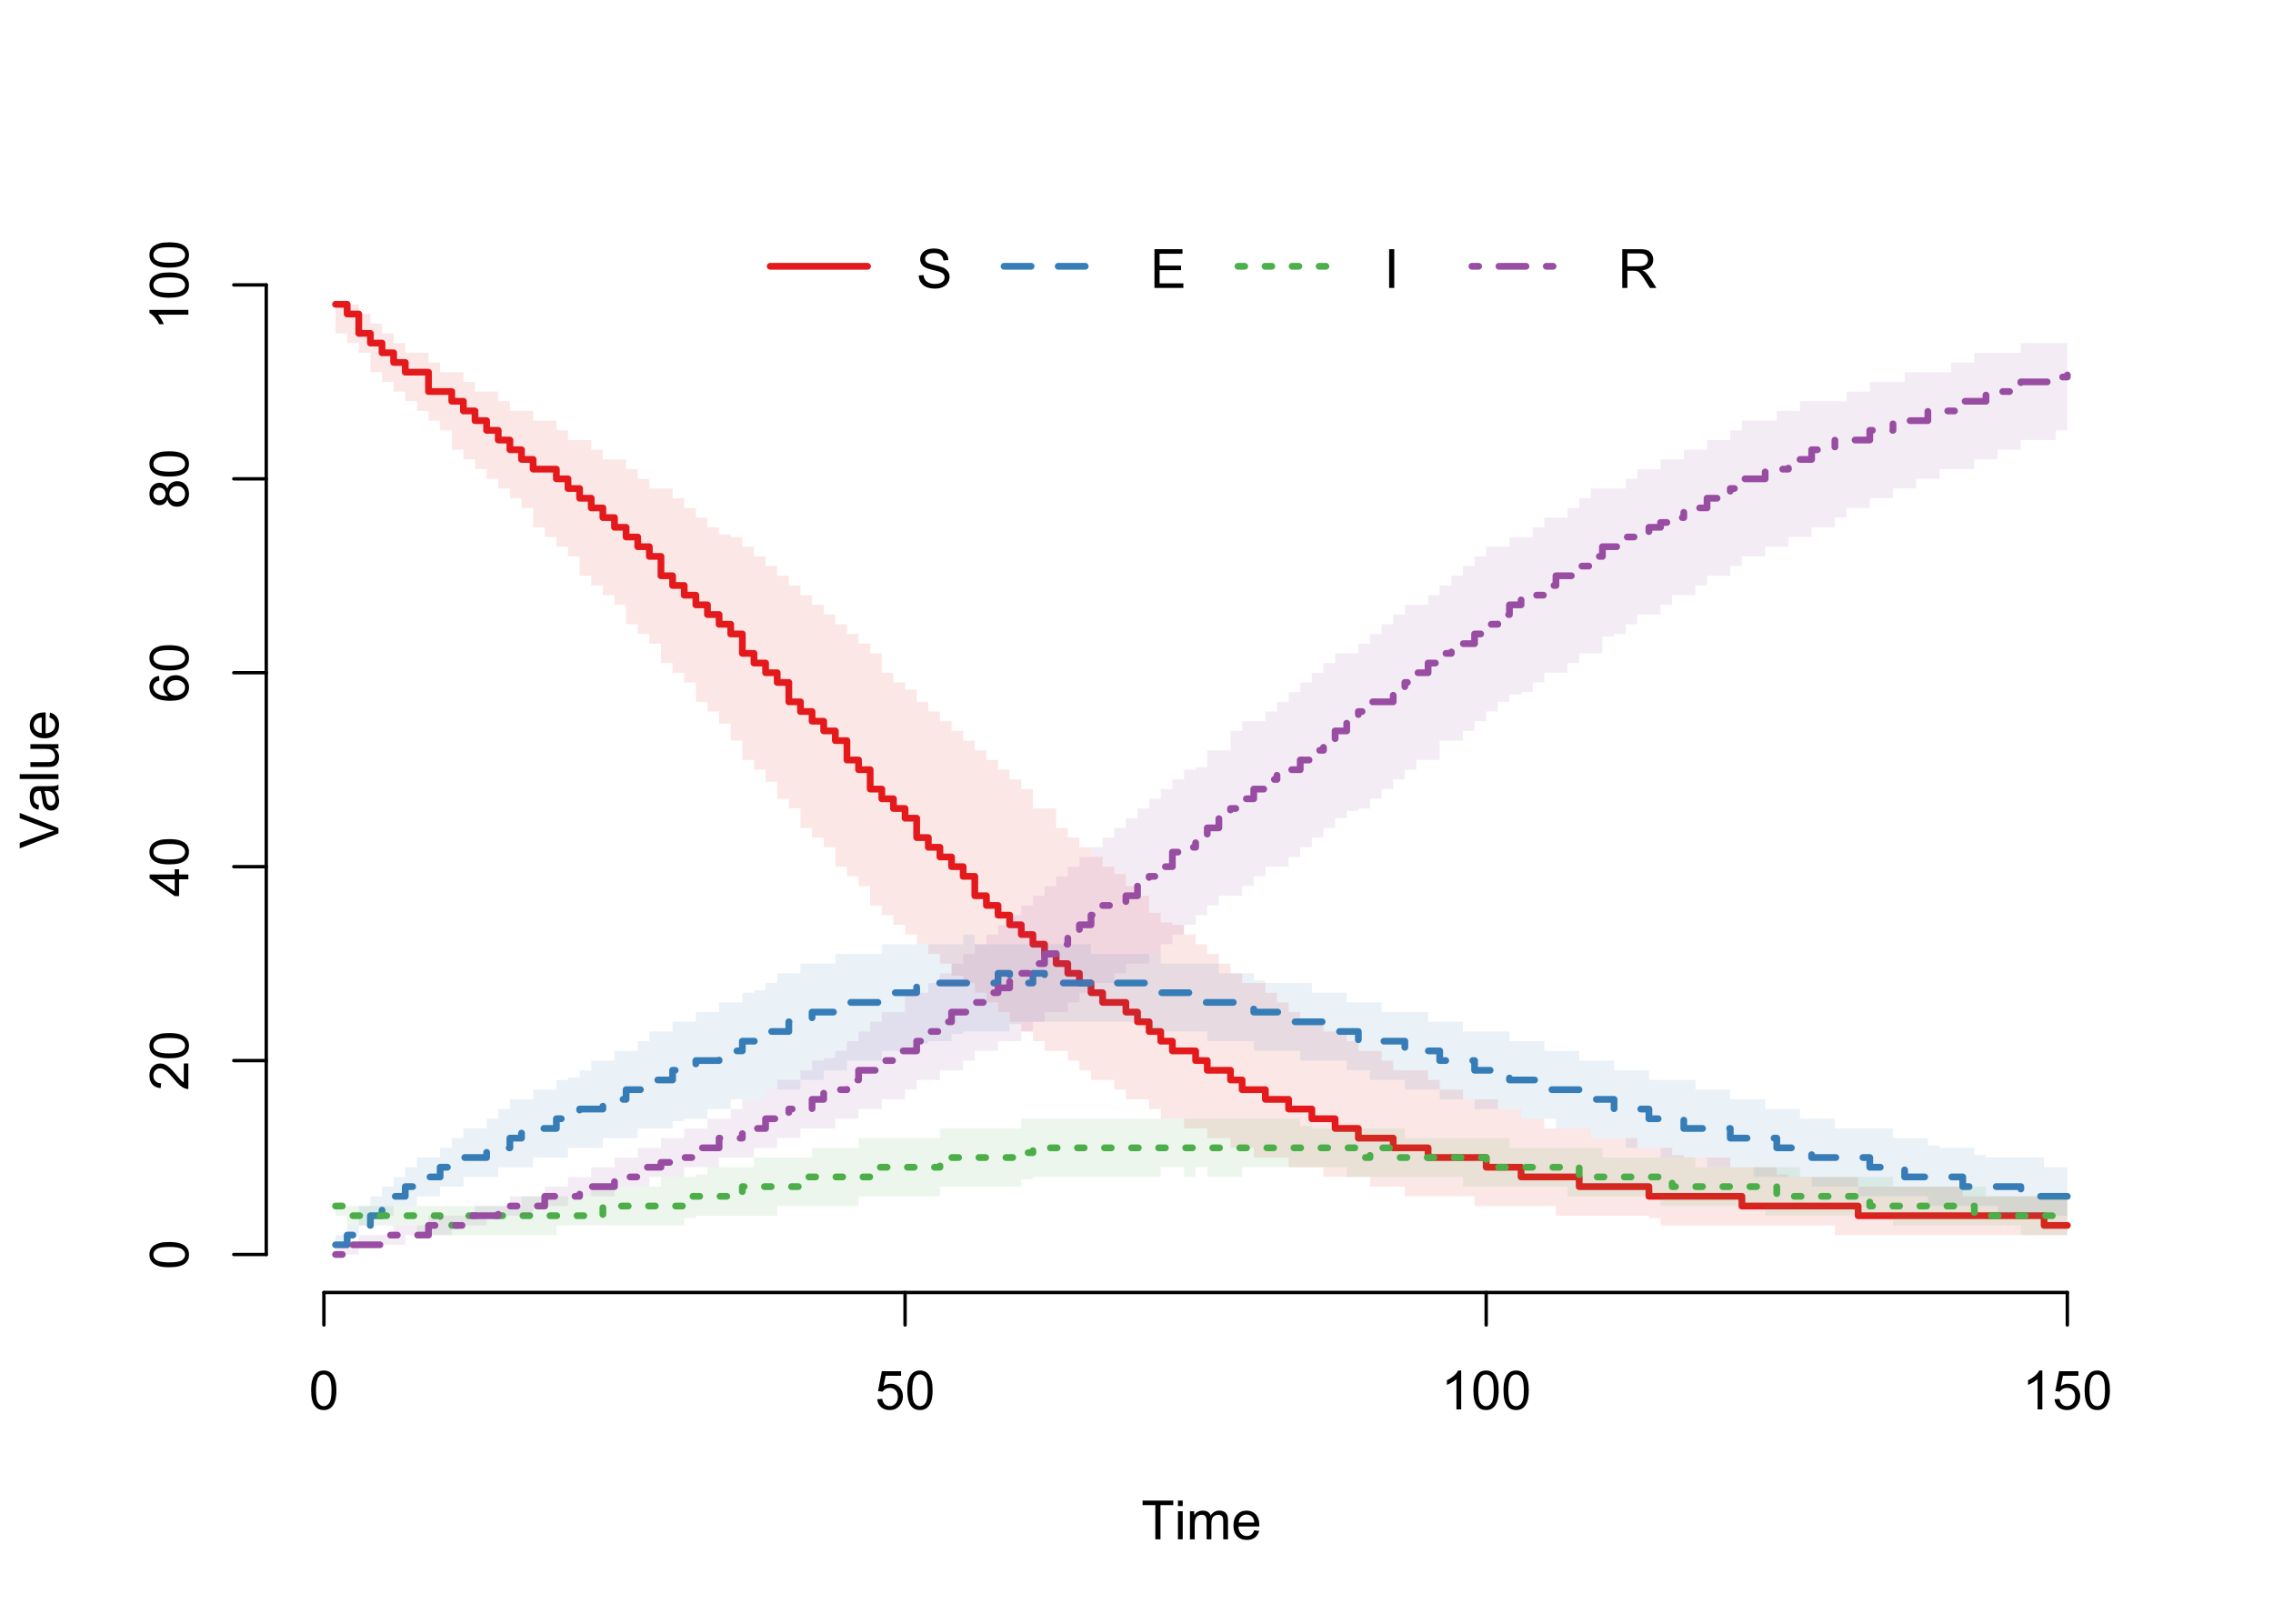 <?xml version="1.0" encoding="UTF-8"?>
<svg xmlns="http://www.w3.org/2000/svg" xmlns:xlink="http://www.w3.org/1999/xlink" width="504" height="360" viewBox="0 0 504 360">
<defs>
<g>
<g id="glyph-0-0">
<path d="M 0.5 -4.234 C 0.5 -5.25 0.602 -6.07 0.812 -6.688 C 1.02 -7.309 1.332 -7.785 1.742 -8.121 C 2.156 -8.457 2.672 -8.625 3.297 -8.625 C 3.758 -8.625 4.164 -8.531 4.512 -8.348 C 4.859 -8.16 5.145 -7.895 5.375 -7.543 C 5.598 -7.195 5.777 -6.77 5.906 -6.266 C 6.035 -5.766 6.102 -5.086 6.102 -4.234 C 6.102 -3.227 5.996 -2.414 5.789 -1.797 C 5.582 -1.176 5.273 -0.699 4.859 -0.359 C 4.449 -0.023 3.926 0.148 3.297 0.148 C 2.469 0.148 1.82 -0.152 1.348 -0.742 C 0.781 -1.461 0.5 -2.621 0.5 -4.234 M 1.582 -4.234 C 1.582 -2.824 1.746 -1.887 2.078 -1.422 C 2.406 -0.953 2.812 -0.719 3.297 -0.719 C 3.781 -0.719 4.191 -0.953 4.52 -1.422 C 4.852 -1.891 5.016 -2.828 5.016 -4.234 C 5.016 -5.648 4.852 -6.59 4.52 -7.055 C 4.191 -7.52 3.781 -7.75 3.289 -7.75 C 2.801 -7.75 2.414 -7.547 2.125 -7.137 C 1.766 -6.613 1.582 -5.645 1.582 -4.234 Z M 1.582 -4.234 "/>
</g>
<g id="glyph-0-1">
<path d="M 0.5 -2.25 L 1.605 -2.344 C 1.688 -1.805 1.879 -1.398 2.176 -1.129 C 2.477 -0.855 2.836 -0.719 3.258 -0.719 C 3.766 -0.719 4.195 -0.91 4.547 -1.297 C 4.898 -1.676 5.074 -2.188 5.074 -2.82 C 5.074 -3.418 4.906 -3.895 4.566 -4.242 C 4.23 -4.59 3.785 -4.762 3.242 -4.766 C 2.898 -4.762 2.594 -4.688 2.32 -4.531 C 2.047 -4.379 1.832 -4.18 1.676 -3.93 L 0.688 -4.062 L 1.516 -8.473 L 5.789 -8.473 L 5.789 -7.465 L 2.359 -7.465 L 1.898 -5.156 C 2.414 -5.516 2.953 -5.695 3.523 -5.695 C 4.273 -5.695 4.906 -5.434 5.422 -4.914 C 5.938 -4.395 6.195 -3.727 6.195 -2.914 C 6.195 -2.133 5.965 -1.461 5.516 -0.898 C 4.961 -0.203 4.211 0.148 3.258 0.148 C 2.477 0.148 1.84 -0.074 1.344 -0.508 C 0.852 -0.945 0.57 -1.527 0.5 -2.25 Z M 0.5 -2.25 "/>
</g>
<g id="glyph-0-2">
<path d="M 4.469 0 L 3.414 0 L 3.414 -6.719 C 3.16 -6.477 2.828 -6.234 2.418 -5.992 C 2.004 -5.75 1.633 -5.57 1.305 -5.449 L 1.305 -6.469 C 1.895 -6.746 2.41 -7.082 2.852 -7.477 C 3.293 -7.871 3.605 -8.254 3.789 -8.625 L 4.469 -8.625 Z M 4.469 0 "/>
</g>
<g id="glyph-0-3">
<path d="M 3.109 0 L 3.109 -7.578 L 0.281 -7.578 L 0.281 -8.59 L 7.09 -8.59 L 7.09 -7.578 L 4.25 -7.578 L 4.25 0 Z M 3.109 0 "/>
</g>
<g id="glyph-0-4">
<path d="M 0.797 -7.375 L 0.797 -8.59 L 1.852 -8.59 L 1.852 -7.375 L 0.797 -7.375 M 0.797 0 L 0.797 -6.223 L 1.852 -6.223 L 1.852 0 Z M 0.797 0 "/>
</g>
<g id="glyph-0-5">
<path d="M 0.789 0 L 0.789 -6.223 L 1.734 -6.223 L 1.734 -5.352 C 1.93 -5.656 2.188 -5.898 2.516 -6.086 C 2.836 -6.27 3.207 -6.363 3.621 -6.363 C 4.082 -6.363 4.461 -6.266 4.754 -6.078 C 5.051 -5.883 5.258 -5.617 5.379 -5.273 C 5.871 -6 6.512 -6.363 7.301 -6.363 C 7.918 -6.363 8.391 -6.191 8.727 -5.852 C 9.055 -5.508 9.223 -4.98 9.223 -4.273 L 9.223 0 L 8.172 0 L 8.172 -3.922 C 8.172 -4.34 8.141 -4.645 8.07 -4.832 C 8.004 -5.016 7.879 -5.164 7.699 -5.281 C 7.52 -5.391 7.309 -5.449 7.066 -5.449 C 6.629 -5.449 6.266 -5.305 5.977 -5.012 C 5.688 -4.723 5.543 -4.254 5.543 -3.617 L 5.543 0 L 4.488 0 L 4.488 -4.043 C 4.488 -4.512 4.402 -4.863 4.23 -5.098 C 4.059 -5.332 3.777 -5.449 3.387 -5.449 C 3.09 -5.449 2.816 -5.371 2.562 -5.215 C 2.312 -5.059 2.129 -4.828 2.016 -4.531 C 1.902 -4.227 1.844 -3.793 1.844 -3.227 L 1.844 0 Z M 0.789 0 "/>
</g>
<g id="glyph-0-6">
<path d="M 5.051 -2.004 L 6.141 -1.867 C 5.969 -1.23 5.648 -0.738 5.188 -0.387 C 4.719 -0.035 4.125 0.141 3.406 0.141 C 2.492 0.141 1.773 -0.141 1.238 -0.699 C 0.707 -1.262 0.438 -2.047 0.438 -3.059 C 0.438 -4.105 0.711 -4.918 1.25 -5.496 C 1.789 -6.074 2.484 -6.363 3.344 -6.363 C 4.18 -6.363 4.859 -6.078 5.383 -5.516 C 5.914 -4.945 6.176 -4.148 6.176 -3.125 C 6.176 -3.059 6.172 -2.965 6.172 -2.844 L 1.531 -2.844 C 1.566 -2.156 1.762 -1.633 2.109 -1.273 C 2.457 -0.906 2.891 -0.727 3.41 -0.727 C 3.797 -0.727 4.125 -0.828 4.398 -1.031 C 4.672 -1.234 4.891 -1.559 5.051 -2.004 M 1.586 -3.711 L 5.062 -3.711 C 5.016 -4.23 4.883 -4.625 4.664 -4.887 C 4.328 -5.293 3.891 -5.496 3.359 -5.496 C 2.871 -5.496 2.465 -5.332 2.137 -5.008 C 1.805 -4.684 1.625 -4.25 1.586 -3.711 Z M 1.586 -3.711 "/>
</g>
<g id="glyph-0-7">
<path d="M 0.539 -2.758 L 1.609 -2.852 C 1.66 -2.422 1.781 -2.07 1.965 -1.797 C 2.152 -1.52 2.438 -1.297 2.828 -1.129 C 3.219 -0.957 3.66 -0.875 4.148 -0.875 C 4.582 -0.875 4.965 -0.938 5.297 -1.066 C 5.629 -1.195 5.875 -1.371 6.039 -1.598 C 6.199 -1.82 6.281 -2.066 6.281 -2.332 C 6.281 -2.602 6.203 -2.836 6.047 -3.039 C 5.891 -3.238 5.633 -3.406 5.273 -3.547 C 5.043 -3.633 4.531 -3.773 3.742 -3.965 C 2.953 -4.152 2.402 -4.332 2.086 -4.5 C 1.676 -4.715 1.371 -4.98 1.168 -5.301 C 0.969 -5.617 0.867 -5.973 0.867 -6.367 C 0.867 -6.805 0.992 -7.207 1.234 -7.586 C 1.484 -7.961 1.84 -8.246 2.312 -8.445 C 2.785 -8.637 3.312 -8.734 3.891 -8.734 C 4.527 -8.734 5.09 -8.633 5.574 -8.43 C 6.062 -8.223 6.434 -7.922 6.695 -7.523 C 6.957 -7.125 7.098 -6.672 7.117 -6.172 L 6.031 -6.086 C 5.969 -6.629 5.773 -7.039 5.434 -7.32 C 5.098 -7.594 4.598 -7.734 3.938 -7.734 C 3.25 -7.734 2.75 -7.609 2.434 -7.355 C 2.121 -7.105 1.961 -6.801 1.961 -6.445 C 1.961 -6.137 2.074 -5.883 2.297 -5.684 C 2.516 -5.484 3.086 -5.281 4.012 -5.07 C 4.934 -4.863 5.566 -4.68 5.914 -4.523 C 6.41 -4.293 6.781 -4 7.02 -3.648 C 7.258 -3.293 7.375 -2.887 7.375 -2.426 C 7.375 -1.969 7.246 -1.539 6.984 -1.133 C 6.723 -0.73 6.348 -0.414 5.855 -0.191 C 5.367 0.035 4.812 0.148 4.203 0.148 C 3.422 0.148 2.773 0.031 2.246 -0.195 C 1.723 -0.418 1.309 -0.762 1.012 -1.215 C 0.711 -1.672 0.555 -2.188 0.539 -2.758 Z M 0.539 -2.758 "/>
</g>
<g id="glyph-0-8">
<path d="M 0.949 0 L 0.949 -8.59 L 7.16 -8.59 L 7.16 -7.578 L 2.086 -7.578 L 2.086 -4.945 L 6.836 -4.945 L 6.836 -3.938 L 2.086 -3.938 L 2.086 -1.016 L 7.359 -1.016 L 7.359 0 Z M 0.949 0 "/>
</g>
<g id="glyph-0-9">
<path d="M 1.117 0 L 1.117 -8.59 L 2.258 -8.59 L 2.258 0 Z M 1.117 0 "/>
</g>
<g id="glyph-0-10">
<path d="M 0.945 0 L 0.945 -8.59 L 4.75 -8.59 C 5.516 -8.59 6.102 -8.512 6.5 -8.359 C 6.898 -8.203 7.215 -7.93 7.453 -7.539 C 7.691 -7.148 7.812 -6.719 7.812 -6.246 C 7.812 -5.637 7.613 -5.121 7.219 -4.703 C 6.824 -4.285 6.215 -4.02 5.391 -3.906 C 5.691 -3.762 5.918 -3.621 6.078 -3.48 C 6.406 -3.176 6.723 -2.793 7.02 -2.336 L 8.516 0 L 7.086 0 L 5.945 -1.789 C 5.613 -2.305 5.34 -2.695 5.125 -2.969 C 4.91 -3.242 4.719 -3.434 4.551 -3.547 C 4.379 -3.652 4.207 -3.73 4.031 -3.773 C 3.902 -3.801 3.691 -3.812 3.398 -3.812 L 2.078 -3.812 L 2.078 0 L 0.945 0 M 2.078 -4.797 L 4.523 -4.797 C 5.043 -4.797 5.449 -4.852 5.742 -4.961 C 6.035 -5.066 6.258 -5.238 6.41 -5.477 C 6.562 -5.711 6.641 -5.969 6.641 -6.246 C 6.641 -6.652 6.492 -6.984 6.195 -7.25 C 5.902 -7.508 5.434 -7.641 4.797 -7.641 L 2.078 -7.641 Z M 2.078 -4.797 "/>
</g>
<g id="glyph-1-0">
<path d="M -4.234 -0.5 C -5.25 -0.5 -6.07 -0.602 -6.688 -0.812 C -7.309 -1.02 -7.785 -1.332 -8.121 -1.742 C -8.457 -2.156 -8.625 -2.672 -8.625 -3.301 C -8.625 -3.758 -8.531 -4.164 -8.348 -4.512 C -8.16 -4.859 -7.895 -5.145 -7.543 -5.375 C -7.195 -5.598 -6.77 -5.777 -6.266 -5.906 C -5.766 -6.035 -5.086 -6.102 -4.234 -6.102 C -3.227 -6.102 -2.414 -5.996 -1.797 -5.789 C -1.176 -5.582 -0.699 -5.273 -0.359 -4.859 C -0.023 -4.449 0.148 -3.926 0.148 -3.297 C 0.148 -2.469 -0.152 -1.82 -0.742 -1.348 C -1.461 -0.781 -2.621 -0.5 -4.234 -0.5 M -4.234 -1.582 C -2.824 -1.582 -1.887 -1.746 -1.422 -2.078 C -0.953 -2.406 -0.719 -2.812 -0.719 -3.297 C -0.719 -3.781 -0.953 -4.191 -1.422 -4.52 C -1.891 -4.852 -2.828 -5.016 -4.234 -5.016 C -5.648 -5.016 -6.59 -4.852 -7.055 -4.52 C -7.52 -4.191 -7.75 -3.781 -7.75 -3.289 C -7.75 -2.801 -7.547 -2.414 -7.137 -2.129 C -6.613 -1.766 -5.645 -1.582 -4.234 -1.582 Z M -4.234 -1.582 "/>
</g>
<g id="glyph-1-1">
<path d="M -1.012 -6.039 L 0 -6.039 L 0 -0.363 C -0.254 -0.355 -0.5 -0.395 -0.734 -0.488 C -1.117 -0.629 -1.5 -0.863 -1.875 -1.18 C -2.25 -1.5 -2.684 -1.957 -3.176 -2.562 C -3.941 -3.492 -4.547 -4.125 -4.996 -4.453 C -5.441 -4.781 -5.867 -4.945 -6.266 -4.945 C -6.68 -4.945 -7.035 -4.797 -7.32 -4.496 C -7.609 -4.199 -7.75 -3.809 -7.75 -3.328 C -7.75 -2.82 -7.602 -2.414 -7.297 -2.109 C -6.992 -1.805 -6.57 -1.648 -6.031 -1.648 L -6.141 -0.562 C -6.949 -0.637 -7.566 -0.918 -7.988 -1.402 C -8.414 -1.883 -8.625 -2.535 -8.625 -3.352 C -8.625 -4.176 -8.398 -4.828 -7.938 -5.309 C -7.484 -5.789 -6.914 -6.031 -6.242 -6.031 C -5.895 -6.031 -5.559 -5.957 -5.227 -5.82 C -4.895 -5.676 -4.543 -5.445 -4.18 -5.117 C -3.809 -4.793 -3.305 -4.25 -2.664 -3.492 C -2.133 -2.859 -1.773 -2.453 -1.586 -2.273 C -1.395 -2.094 -1.203 -1.945 -1.012 -1.828 Z M -1.012 -6.039 "/>
</g>
<g id="glyph-1-2">
<path d="M 0 -3.879 L -2.055 -3.879 L -2.055 -0.152 L -3.023 -0.152 L -8.59 -4.074 L -8.59 -4.934 L -3.023 -4.934 L -3.023 -6.094 L -2.055 -6.094 L -2.055 -4.934 L 0 -4.934 L 0 -3.879 M -3.023 -3.879 L -6.898 -3.879 L -3.023 -1.191 Z M -3.023 -3.879 "/>
</g>
<g id="glyph-1-3">
<path d="M -6.484 -5.969 L -6.406 -4.922 C -6.816 -4.828 -7.117 -4.695 -7.305 -4.523 C -7.605 -4.238 -7.758 -3.887 -7.758 -3.469 C -7.758 -3.133 -7.664 -2.836 -7.477 -2.586 C -7.234 -2.25 -6.879 -1.988 -6.414 -1.801 C -5.949 -1.605 -5.289 -1.508 -4.43 -1.5 C -4.816 -1.754 -5.102 -2.062 -5.289 -2.434 C -5.477 -2.797 -5.57 -3.184 -5.57 -3.586 C -5.57 -4.289 -5.312 -4.887 -4.797 -5.383 C -4.277 -5.875 -3.609 -6.125 -2.789 -6.125 C -2.25 -6.125 -1.75 -6.008 -1.285 -5.773 C -0.824 -5.543 -0.469 -5.223 -0.223 -4.816 C 0.023 -4.41 0.148 -3.949 0.148 -3.434 C 0.148 -2.555 -0.176 -1.836 -0.824 -1.281 C -1.469 -0.727 -2.535 -0.453 -4.02 -0.453 C -5.68 -0.453 -6.887 -0.758 -7.641 -1.371 C -8.297 -1.906 -8.625 -2.625 -8.625 -3.535 C -8.625 -4.207 -8.434 -4.762 -8.055 -5.195 C -7.676 -5.625 -7.156 -5.883 -6.484 -5.969 M -2.781 -1.664 C -2.422 -1.664 -2.07 -1.742 -1.738 -1.895 C -1.406 -2.051 -1.156 -2.266 -0.98 -2.543 C -0.809 -2.82 -0.719 -3.109 -0.719 -3.414 C -0.719 -3.859 -0.898 -4.242 -1.258 -4.562 C -1.617 -4.883 -2.105 -5.043 -2.723 -5.047 C -3.316 -5.043 -3.785 -4.887 -4.129 -4.57 C -4.469 -4.254 -4.641 -3.855 -4.641 -3.375 C -4.641 -2.898 -4.469 -2.492 -4.129 -2.164 C -3.785 -1.828 -3.336 -1.664 -2.781 -1.664 Z M -2.781 -1.664 "/>
</g>
<g id="glyph-1-4">
<path d="M -4.656 -2.121 C -4.816 -1.684 -5.047 -1.359 -5.344 -1.148 C -5.641 -0.938 -5.996 -0.832 -6.41 -0.832 C -7.035 -0.832 -7.559 -1.059 -7.984 -1.508 C -8.41 -1.953 -8.625 -2.551 -8.625 -3.301 C -8.625 -4.051 -8.406 -4.652 -7.973 -5.109 C -7.535 -5.566 -7.004 -5.797 -6.383 -5.797 C -5.98 -5.797 -5.637 -5.691 -5.34 -5.48 C -5.047 -5.273 -4.816 -4.953 -4.656 -4.531 C -4.484 -5.055 -4.207 -5.457 -3.824 -5.734 C -3.441 -6.008 -2.984 -6.148 -2.453 -6.148 C -1.719 -6.148 -1.102 -5.887 -0.602 -5.367 C -0.105 -4.848 0.148 -4.164 0.148 -3.316 C 0.148 -2.469 -0.105 -1.785 -0.605 -1.266 C -1.109 -0.746 -1.734 -0.488 -2.484 -0.488 C -3.043 -0.488 -3.512 -0.629 -3.887 -0.91 C -4.266 -1.195 -4.52 -1.598 -4.656 -2.121 M -6.445 -1.91 C -6.039 -1.91 -5.707 -2.039 -5.449 -2.305 C -5.191 -2.562 -5.062 -2.902 -5.062 -3.324 C -5.062 -3.727 -5.191 -4.062 -5.445 -4.32 C -5.703 -4.582 -6.016 -4.711 -6.387 -4.711 C -6.773 -4.711 -7.098 -4.578 -7.363 -4.309 C -7.625 -4.043 -7.758 -3.711 -7.758 -3.312 C -7.758 -2.906 -7.629 -2.574 -7.371 -2.309 C -7.113 -2.043 -6.805 -1.91 -6.445 -1.91 M -2.477 -1.57 C -2.176 -1.57 -1.887 -1.641 -1.605 -1.785 C -1.324 -1.926 -1.105 -2.141 -0.953 -2.422 C -0.797 -2.703 -0.719 -3.004 -0.719 -3.328 C -0.719 -3.832 -0.883 -4.25 -1.207 -4.578 C -1.531 -4.906 -1.941 -5.07 -2.441 -5.07 C -2.949 -5.07 -3.371 -4.898 -3.703 -4.562 C -4.035 -4.223 -4.203 -3.801 -4.203 -3.293 C -4.203 -2.797 -4.039 -2.387 -3.711 -2.059 C -3.383 -1.734 -2.969 -1.57 -2.477 -1.57 Z M -2.477 -1.57 "/>
</g>
<g id="glyph-1-5">
<path d="M 0 -4.469 L 0 -3.414 L -6.719 -3.418 C -6.477 -3.16 -6.234 -2.828 -5.992 -2.418 C -5.75 -2.004 -5.57 -1.637 -5.449 -1.309 L -6.469 -1.309 C -6.746 -1.895 -7.082 -2.41 -7.477 -2.855 C -7.871 -3.293 -8.254 -3.605 -8.625 -3.793 L -8.625 -4.473 Z M 0 -4.469 "/>
</g>
<g id="glyph-1-6">
<path d="M 0 -3.383 L -8.59 -0.055 L -8.59 -1.285 L -2.352 -3.516 C -1.848 -3.695 -1.379 -3.844 -0.941 -3.969 C -1.41 -4.098 -1.879 -4.254 -2.348 -4.43 L -8.59 -6.75 L -8.59 -7.91 L 0 -4.547 Z M 0 -3.383 "/>
</g>
<g id="glyph-1-7">
<path d="M -0.766 -4.852 C -0.434 -4.461 -0.199 -4.086 -0.062 -3.723 C 0.07 -3.363 0.141 -2.973 0.141 -2.562 C 0.141 -1.875 -0.027 -1.352 -0.359 -0.984 C -0.695 -0.617 -1.121 -0.434 -1.641 -0.434 C -1.945 -0.434 -2.223 -0.504 -2.477 -0.641 C -2.727 -0.781 -2.93 -0.961 -3.082 -1.188 C -3.234 -1.41 -3.348 -1.664 -3.43 -1.945 C -3.48 -2.152 -3.535 -2.465 -3.586 -2.883 C -3.688 -3.734 -3.809 -4.359 -3.949 -4.766 C -4.094 -4.766 -4.184 -4.77 -4.227 -4.77 C -4.652 -4.77 -4.957 -4.672 -5.133 -4.469 C -5.371 -4.203 -5.492 -3.801 -5.492 -3.27 C -5.492 -2.773 -5.402 -2.406 -5.23 -2.172 C -5.055 -1.934 -4.746 -1.758 -4.305 -1.648 L -4.445 -0.617 C -4.887 -0.707 -5.246 -0.863 -5.516 -1.078 C -5.789 -1.293 -5.996 -1.602 -6.145 -2.012 C -6.289 -2.414 -6.363 -2.887 -6.363 -3.422 C -6.363 -3.953 -6.301 -4.383 -6.176 -4.719 C -6.051 -5.047 -5.895 -5.293 -5.703 -5.449 C -5.516 -5.605 -5.273 -5.715 -4.984 -5.777 C -4.805 -5.812 -4.484 -5.828 -4.016 -5.828 L -2.605 -5.828 C -1.629 -5.828 -1.008 -5.852 -0.746 -5.898 C -0.488 -5.941 -0.238 -6.031 0 -6.164 L 0 -5.062 C -0.219 -4.953 -0.473 -4.883 -0.766 -4.852 M -3.121 -4.766 C -2.965 -4.379 -2.832 -3.805 -2.727 -3.039 C -2.66 -2.605 -2.59 -2.301 -2.516 -2.121 C -2.434 -1.941 -2.32 -1.801 -2.172 -1.707 C -2.02 -1.605 -1.852 -1.559 -1.672 -1.559 C -1.387 -1.559 -1.152 -1.664 -0.965 -1.879 C -0.777 -2.09 -0.684 -2.402 -0.684 -2.812 C -0.684 -3.219 -0.773 -3.578 -0.953 -3.898 C -1.129 -4.211 -1.371 -4.445 -1.68 -4.594 C -1.918 -4.707 -2.27 -4.762 -2.734 -4.766 Z M -3.121 -4.766 "/>
</g>
<g id="glyph-1-8">
<path d="M 0 -0.766 L -8.59 -0.77 L -8.59 -1.824 L 0 -1.82 Z M 0 -0.766 "/>
</g>
<g id="glyph-1-9">
<path d="M 0 -4.867 L -0.914 -4.867 C -0.211 -4.383 0.141 -3.727 0.141 -2.895 C 0.141 -2.527 0.07 -2.184 -0.07 -1.867 C -0.211 -1.547 -0.387 -1.312 -0.602 -1.156 C -0.812 -1.004 -1.074 -0.895 -1.383 -0.832 C -1.59 -0.789 -1.918 -0.77 -2.367 -0.77 L -6.223 -0.77 L -6.223 -1.824 L -2.773 -1.824 C -2.219 -1.824 -1.848 -1.844 -1.656 -1.887 C -1.379 -1.953 -1.164 -2.094 -1.004 -2.309 C -0.848 -2.523 -0.766 -2.789 -0.766 -3.105 C -0.766 -3.422 -0.848 -3.719 -1.012 -3.996 C -1.172 -4.273 -1.395 -4.469 -1.672 -4.586 C -1.953 -4.699 -2.355 -4.758 -2.887 -4.758 L -6.223 -4.758 L -6.223 -5.812 L 0 -5.812 Z M 0 -4.867 "/>
</g>
<g id="glyph-1-10">
<path d="M -2.004 -5.051 L -1.867 -6.141 C -1.23 -5.969 -0.738 -5.648 -0.387 -5.188 C -0.035 -4.719 0.141 -4.125 0.141 -3.406 C 0.141 -2.492 -0.141 -1.773 -0.699 -1.238 C -1.262 -0.707 -2.047 -0.441 -3.059 -0.441 C -4.105 -0.441 -4.918 -0.711 -5.496 -1.25 C -6.074 -1.789 -6.363 -2.484 -6.363 -3.348 C -6.363 -4.18 -6.078 -4.859 -5.516 -5.383 C -4.945 -5.914 -4.148 -6.176 -3.121 -6.176 C -3.059 -6.176 -2.965 -6.172 -2.84 -6.172 L -2.844 -1.531 C -2.156 -1.566 -1.633 -1.762 -1.27 -2.109 C -0.906 -2.457 -0.727 -2.891 -0.727 -3.41 C -0.727 -3.797 -0.828 -4.125 -1.031 -4.398 C -1.234 -4.672 -1.559 -4.891 -2.004 -5.051 M -3.711 -1.59 L -3.707 -5.062 C -4.23 -5.016 -4.625 -4.883 -4.887 -4.664 C -5.293 -4.328 -5.496 -3.891 -5.496 -3.359 C -5.496 -2.871 -5.332 -2.465 -5.008 -2.137 C -4.684 -1.805 -4.25 -1.625 -3.711 -1.59 Z M -3.711 -1.59 "/>
</g>
</g>
</defs>
<rect x="-50.4" y="-36" width="604.8" height="432" fill="rgb(100%, 100%, 100%)" fill-opacity="1"/>
<path fill="none" stroke-width="1.5" stroke-linecap="round" stroke-linejoin="round" stroke="rgb(89.412%, 10.196%, 10.98%)" stroke-opacity="1" stroke-miterlimit="10" d="M 74.398 67.465 L 76.977 67.465 L 76.977 69.617 L 79.555 69.617 L 79.555 73.914 L 82.133 73.914 L 82.133 76.066 L 84.707 76.066 L 84.707 78.215 L 87.285 78.215 L 87.285 80.363 L 89.863 80.363 L 89.863 82.516 L 95.016 82.516 L 95.016 86.812 L 100.172 86.812 L 100.172 88.965 L 102.75 88.965 L 102.75 91.113 L 105.328 91.113 L 105.328 93.262 L 107.902 93.262 L 107.902 95.414 L 110.48 95.414 L 110.48 97.562 L 113.059 97.562 L 113.059 99.711 L 115.637 99.711 L 115.637 101.859 L 118.211 101.859 L 118.211 104.012 L 123.367 104.012 L 123.367 106.16 L 125.945 106.16 L 125.945 108.309 L 128.52 108.309 L 128.52 110.461 L 131.098 110.461 L 131.098 112.609 L 133.676 112.609 L 133.676 114.758 L 136.254 114.758 L 136.254 116.91 L 138.828 116.91 L 138.828 119.059 L 141.406 119.059 L 141.406 121.207 L 143.984 121.207 L 143.984 123.359 L 146.562 123.359 L 146.562 127.656 L 149.137 127.656 L 149.137 129.809 L 151.715 129.809 L 151.715 131.957 L 154.293 131.957 L 154.293 134.105 L 156.871 134.105 L 156.871 136.254 L 159.445 136.254 L 159.445 138.406 L 162.023 138.406 L 162.023 140.555 L 164.602 140.555 L 164.602 144.855 L 167.18 144.855 L 167.18 147.004 L 169.754 147.004 L 169.754 149.152 L 172.332 149.152 L 172.332 151.305 L 174.91 151.305 L 174.91 155.602 L 177.488 155.602 L 177.488 157.754 L 180.062 157.754 L 180.062 159.902 L 182.641 159.902 L 182.641 162.051 L 185.219 162.051 L 185.219 164.203 L 187.797 164.203 L 187.797 168.5 L 190.375 168.5 L 190.375 170.648 L 192.949 170.648 L 192.949 174.949 L 195.527 174.949 L 195.527 177.098 L 198.105 177.098 L 198.105 179.25 L 200.684 179.25 L 200.684 181.398 L 203.258 181.398 L 203.258 185.699 L 205.836 185.699 L 205.836 187.848 L 208.414 187.848 L 208.414 189.996 L 210.992 189.996 L 210.992 192.148 L 213.566 192.148 L 213.566 194.297 L 216.145 194.297 L 216.145 198.598 L 218.723 198.598 L 218.723 200.746 L 221.301 200.746 L 221.301 202.895 L 223.875 202.895 L 223.875 205.043 L 226.453 205.043 L 226.453 207.195 L 229.031 207.195 L 229.031 209.344 L 231.609 209.344 L 231.609 211.492 L 234.184 211.492 L 234.184 213.645 L 236.762 213.645 L 236.762 215.793 L 239.34 215.793 L 239.34 217.941 L 241.918 217.941 L 241.918 220.094 L 244.492 220.094 L 244.492 222.242 L 249.648 222.242 L 249.648 224.391 L 252.227 224.391 L 252.227 226.543 L 254.801 226.543 L 254.801 228.691 L 257.379 228.691 L 257.379 230.84 L 259.957 230.84 L 259.957 232.992 L 265.113 232.992 L 265.113 235.141 L 267.688 235.141 L 267.688 237.289 L 272.844 237.289 L 272.844 239.441 L 275.422 239.441 L 275.422 241.59 L 280.574 241.59 L 280.574 243.738 L 285.73 243.738 L 285.73 245.887 L 290.883 245.887 L 290.883 248.039 L 296.039 248.039 L 296.039 250.188 L 301.191 250.188 L 301.191 252.336 L 308.922 252.336 L 308.922 254.488 L 316.656 254.488 L 316.656 256.637 L 329.539 256.637 L 329.539 258.785 L 337.273 258.785 L 337.273 260.938 L 350.16 260.938 L 350.16 263.086 L 365.621 263.086 L 365.621 265.234 L 386.238 265.234 L 386.238 267.387 L 412.012 267.387 L 412.012 269.535 L 453.246 269.535 L 453.246 271.684 L 458.398 271.684 "/>
<path fill="none" stroke-width="0.75" stroke-linecap="round" stroke-linejoin="round" stroke="rgb(0%, 0%, 0%)" stroke-opacity="1" stroke-miterlimit="10" d="M 71.824 286.559 L 458.398 286.559 "/>
<path fill="none" stroke-width="0.75" stroke-linecap="round" stroke-linejoin="round" stroke="rgb(0%, 0%, 0%)" stroke-opacity="1" stroke-miterlimit="10" d="M 71.824 286.559 L 71.824 293.762 "/>
<path fill="none" stroke-width="0.75" stroke-linecap="round" stroke-linejoin="round" stroke="rgb(0%, 0%, 0%)" stroke-opacity="1" stroke-miterlimit="10" d="M 200.684 286.559 L 200.684 293.762 "/>
<path fill="none" stroke-width="0.75" stroke-linecap="round" stroke-linejoin="round" stroke="rgb(0%, 0%, 0%)" stroke-opacity="1" stroke-miterlimit="10" d="M 329.539 286.559 L 329.539 293.762 "/>
<path fill="none" stroke-width="0.75" stroke-linecap="round" stroke-linejoin="round" stroke="rgb(0%, 0%, 0%)" stroke-opacity="1" stroke-miterlimit="10" d="M 458.398 286.559 L 458.398 293.762 "/>
<g fill="rgb(0%, 0%, 0%)" fill-opacity="1">
<use xlink:href="#glyph-0-0" x="68.488" y="312.48"/>
</g>
<g fill="rgb(0%, 0%, 0%)" fill-opacity="1">
<use xlink:href="#glyph-0-1" x="194.012" y="312.48"/>
<use xlink:href="#glyph-0-0" x="200.686" y="312.48"/>
</g>
<g fill="rgb(0%, 0%, 0%)" fill-opacity="1">
<use xlink:href="#glyph-0-2" x="319.527" y="312.48"/>
<use xlink:href="#glyph-0-0" x="326.201" y="312.48"/>
<use xlink:href="#glyph-0-0" x="332.875" y="312.48"/>
</g>
<g fill="rgb(0%, 0%, 0%)" fill-opacity="1">
<use xlink:href="#glyph-0-2" x="448.387" y="312.48"/>
<use xlink:href="#glyph-0-1" x="455.061" y="312.48"/>
<use xlink:href="#glyph-0-0" x="461.734" y="312.48"/>
</g>
<path fill="none" stroke-width="0.75" stroke-linecap="round" stroke-linejoin="round" stroke="rgb(0%, 0%, 0%)" stroke-opacity="1" stroke-miterlimit="10" d="M 59.039 278.133 L 59.039 63.168 "/>
<path fill="none" stroke-width="0.75" stroke-linecap="round" stroke-linejoin="round" stroke="rgb(0%, 0%, 0%)" stroke-opacity="1" stroke-miterlimit="10" d="M 59.039 278.133 L 51.84 278.133 "/>
<path fill="none" stroke-width="0.75" stroke-linecap="round" stroke-linejoin="round" stroke="rgb(0%, 0%, 0%)" stroke-opacity="1" stroke-miterlimit="10" d="M 59.039 235.141 L 51.84 235.141 "/>
<path fill="none" stroke-width="0.75" stroke-linecap="round" stroke-linejoin="round" stroke="rgb(0%, 0%, 0%)" stroke-opacity="1" stroke-miterlimit="10" d="M 59.039 192.148 L 51.84 192.148 "/>
<path fill="none" stroke-width="0.75" stroke-linecap="round" stroke-linejoin="round" stroke="rgb(0%, 0%, 0%)" stroke-opacity="1" stroke-miterlimit="10" d="M 59.039 149.152 L 51.84 149.152 "/>
<path fill="none" stroke-width="0.75" stroke-linecap="round" stroke-linejoin="round" stroke="rgb(0%, 0%, 0%)" stroke-opacity="1" stroke-miterlimit="10" d="M 59.039 106.16 L 51.84 106.16 "/>
<path fill="none" stroke-width="0.75" stroke-linecap="round" stroke-linejoin="round" stroke="rgb(0%, 0%, 0%)" stroke-opacity="1" stroke-miterlimit="10" d="M 59.039 63.168 L 51.84 63.168 "/>
<g fill="rgb(0%, 0%, 0%)" fill-opacity="1">
<use xlink:href="#glyph-1-0" x="41.762" y="281.469"/>
</g>
<g fill="rgb(0%, 0%, 0%)" fill-opacity="1">
<use xlink:href="#glyph-1-1" x="41.762" y="241.812"/>
<use xlink:href="#glyph-1-0" x="41.762" y="235.139"/>
</g>
<g fill="rgb(0%, 0%, 0%)" fill-opacity="1">
<use xlink:href="#glyph-1-2" x="41.762" y="198.82"/>
<use xlink:href="#glyph-1-0" x="41.762" y="192.146"/>
</g>
<g fill="rgb(0%, 0%, 0%)" fill-opacity="1">
<use xlink:href="#glyph-1-3" x="41.762" y="155.824"/>
<use xlink:href="#glyph-1-0" x="41.762" y="149.15"/>
</g>
<g fill="rgb(0%, 0%, 0%)" fill-opacity="1">
<use xlink:href="#glyph-1-4" x="41.762" y="112.832"/>
<use xlink:href="#glyph-1-0" x="41.762" y="106.158"/>
</g>
<g fill="rgb(0%, 0%, 0%)" fill-opacity="1">
<use xlink:href="#glyph-1-5" x="41.762" y="73.18"/>
<use xlink:href="#glyph-1-0" x="41.762" y="66.506"/>
<use xlink:href="#glyph-1-0" x="41.762" y="59.832"/>
</g>
<g fill="rgb(0%, 0%, 0%)" fill-opacity="1">
<use xlink:href="#glyph-0-3" x="253.066" y="341.281"/>
<use xlink:href="#glyph-0-4" x="260.396" y="341.281"/>
<use xlink:href="#glyph-0-5" x="263.062" y="341.281"/>
<use xlink:href="#glyph-0-6" x="273.059" y="341.281"/>
</g>
<g fill="rgb(0%, 0%, 0%)" fill-opacity="1">
<use xlink:href="#glyph-1-6" x="12.961" y="188.145"/>
<use xlink:href="#glyph-1-7" x="12.961" y="180.141"/>
<use xlink:href="#glyph-1-8" x="12.961" y="173.467"/>
<use xlink:href="#glyph-1-9" x="12.961" y="170.801"/>
<use xlink:href="#glyph-1-10" x="12.961" y="164.127"/>
</g>
<path fill-rule="nonzero" fill="rgb(89.412%, 10.196%, 10.98%)" fill-opacity="0.102" d="M 74.398 67.465 L 79.555 67.465 L 79.555 69.617 L 82.133 69.617 L 82.133 71.766 L 84.707 71.766 L 84.707 73.914 L 87.285 73.914 L 87.285 76.066 L 89.863 76.066 L 89.863 78.215 L 95.016 78.215 L 95.016 80.363 L 97.594 80.363 L 97.594 82.516 L 102.75 82.516 L 102.75 84.664 L 105.328 84.664 L 105.328 86.812 L 110.48 86.812 L 110.48 88.965 L 113.059 88.965 L 113.059 91.113 L 118.211 91.113 L 118.211 93.262 L 123.367 93.262 L 123.367 95.414 L 125.945 95.414 L 125.945 97.562 L 131.098 97.562 L 131.098 99.711 L 133.676 99.711 L 133.676 101.859 L 138.828 101.859 L 138.828 104.012 L 141.406 104.012 L 141.406 106.16 L 143.984 106.16 L 143.984 108.309 L 149.137 108.309 L 149.137 110.461 L 151.715 110.461 L 151.715 112.609 L 154.293 112.609 L 154.293 114.758 L 156.871 114.758 L 156.871 116.91 L 159.445 116.91 L 159.445 118.52 L 162.023 118.52 L 162.023 119.059 L 164.602 119.059 L 164.602 121.207 L 167.18 121.207 L 167.18 123.359 L 169.754 123.359 L 169.754 125.508 L 172.332 125.508 L 172.332 127.656 L 174.91 127.656 L 174.91 129.809 L 177.488 129.809 L 177.488 131.957 L 180.062 131.957 L 180.062 134.105 L 182.641 134.105 L 182.641 136.254 L 185.219 136.254 L 185.219 138.406 L 187.797 138.406 L 187.797 140.555 L 190.375 140.555 L 190.375 142.703 L 192.949 142.703 L 192.949 144.855 L 195.527 144.855 L 195.527 149.152 L 198.105 149.152 L 198.105 151.305 L 200.684 151.305 L 200.684 152.914 L 203.258 152.914 L 203.258 155.602 L 205.836 155.602 L 205.836 157.754 L 208.414 157.754 L 208.414 159.902 L 210.992 159.902 L 210.992 162.051 L 213.566 162.051 L 213.566 164.203 L 216.145 164.203 L 216.145 166.352 L 218.723 166.352 L 218.723 168.5 L 221.301 168.5 L 221.301 170.648 L 223.875 170.648 L 223.875 172.801 L 226.453 172.801 L 226.453 174.949 L 229.031 174.949 L 229.031 179.25 L 234.184 179.25 L 234.184 183.547 L 236.762 183.547 L 236.762 185.699 L 239.34 185.699 L 239.34 187.848 L 241.918 187.848 L 241.918 189.996 L 244.492 189.996 L 244.492 192.148 L 247.07 192.148 L 247.07 193.758 L 249.648 193.758 L 249.648 196.445 L 252.227 196.445 L 252.227 198.598 L 254.801 198.598 L 254.801 202.359 L 257.379 202.359 L 257.379 204.508 L 259.957 204.508 L 259.957 205.043 L 262.535 205.043 L 262.535 207.195 L 265.113 207.195 L 265.113 209.344 L 267.688 209.344 L 267.688 211.492 L 270.266 211.492 L 270.266 213.645 L 272.844 213.645 L 272.844 215.793 L 275.422 215.793 L 275.422 217.941 L 280.574 217.941 L 280.574 220.094 L 283.152 220.094 L 283.152 222.242 L 285.73 222.242 L 285.73 224.391 L 288.305 224.391 L 288.305 226.543 L 293.461 226.543 L 293.461 228.691 L 298.613 228.691 L 298.613 230.84 L 301.191 230.84 L 301.191 232.992 L 306.348 232.992 L 306.348 235.141 L 308.922 235.141 L 308.922 237.289 L 316.656 237.289 L 316.656 239.441 L 319.23 239.441 L 319.23 241.59 L 324.387 241.59 L 324.387 243.738 L 332.117 243.738 L 332.117 245.887 L 337.273 245.887 L 337.273 248.039 L 342.426 248.039 L 342.426 250.188 L 352.734 250.188 L 352.734 252.336 L 363.043 252.336 L 363.043 254.488 L 370.777 254.488 L 370.777 256.098 L 373.352 256.098 L 373.352 256.637 L 383.66 256.637 L 383.66 258.785 L 393.969 258.785 L 393.969 260.398 L 396.547 260.398 L 396.547 260.938 L 412.012 260.938 L 412.012 263.086 L 435.207 263.086 L 435.207 265.234 L 458.398 265.234 L 458.398 273.836 L 406.855 273.836 L 406.855 271.684 L 368.199 271.684 L 368.199 270.07 L 365.621 270.07 L 365.621 269.535 L 345.004 269.535 L 345.004 267.387 L 326.965 267.387 L 326.965 265.234 L 311.5 265.234 L 311.5 263.086 L 303.77 263.086 L 303.77 260.938 L 293.461 260.938 L 293.461 258.785 L 285.73 258.785 L 285.73 256.637 L 277.996 256.637 L 277.996 254.488 L 272.844 254.488 L 272.844 252.336 L 267.688 252.336 L 267.688 250.188 L 262.535 250.188 L 262.535 248.039 L 257.379 248.039 L 257.379 245.887 L 254.801 245.887 L 254.801 243.738 L 249.648 243.738 L 249.648 241.59 L 247.07 241.59 L 247.07 239.441 L 241.918 239.441 L 241.918 237.289 L 239.34 237.289 L 239.34 235.141 L 236.762 235.141 L 236.762 232.992 L 231.609 232.992 L 231.609 230.84 L 229.031 230.84 L 229.031 228.691 L 226.453 228.691 L 226.453 226.543 L 223.875 226.543 L 223.875 224.391 L 221.301 224.391 L 221.301 222.242 L 218.723 222.242 L 218.723 220.094 L 216.145 220.094 L 216.145 217.941 L 213.566 217.941 L 213.566 216.332 L 210.992 216.332 L 210.992 213.645 L 208.414 213.645 L 208.414 211.492 L 205.836 211.492 L 205.836 209.344 L 203.258 209.344 L 203.258 207.195 L 200.684 207.195 L 200.684 205.043 L 198.105 205.043 L 198.105 202.895 L 195.527 202.895 L 195.527 200.746 L 192.949 200.746 L 192.949 196.445 L 190.375 196.445 L 190.375 194.297 L 187.797 194.297 L 187.797 192.148 L 185.219 192.148 L 185.219 187.848 L 182.641 187.848 L 182.641 185.699 L 180.062 185.699 L 180.062 183.547 L 177.488 183.547 L 177.488 179.25 L 174.91 179.25 L 174.91 177.098 L 172.332 177.098 L 172.332 173.336 L 169.754 173.336 L 169.754 170.648 L 167.18 170.648 L 167.18 168.5 L 164.602 168.5 L 164.602 164.203 L 162.023 164.203 L 162.023 160.441 L 159.445 160.441 L 159.445 157.754 L 156.871 157.754 L 156.871 155.602 L 154.293 155.602 L 154.293 151.305 L 151.715 151.305 L 151.715 149.152 L 149.137 149.152 L 149.137 147.004 L 146.562 147.004 L 146.562 142.703 L 143.984 142.703 L 143.984 140.555 L 141.406 140.555 L 141.406 138.406 L 138.828 138.406 L 138.828 134.105 L 136.254 134.105 L 136.254 131.957 L 133.676 131.957 L 133.676 129.809 L 131.098 129.809 L 131.098 127.656 L 128.52 127.656 L 128.52 123.359 L 125.945 123.359 L 125.945 121.207 L 123.367 121.207 L 123.367 119.059 L 120.789 119.059 L 120.789 116.91 L 118.211 116.91 L 118.211 112.609 L 115.637 112.609 L 115.637 110.461 L 113.059 110.461 L 113.059 108.309 L 110.48 108.309 L 110.48 106.16 L 107.902 106.16 L 107.902 104.012 L 105.328 104.012 L 105.328 101.859 L 102.75 101.859 L 102.75 99.711 L 100.172 99.711 L 100.172 95.414 L 97.594 95.414 L 97.594 93.262 L 95.016 93.262 L 95.016 91.113 L 92.441 91.113 L 92.441 88.965 L 89.863 88.965 L 89.863 86.812 L 87.285 86.812 L 87.285 84.664 L 84.707 84.664 L 84.707 82.516 L 82.133 82.516 L 82.133 78.215 L 79.555 78.215 L 79.555 76.066 L 76.977 76.066 L 76.977 73.914 L 74.398 73.914 Z M 74.398 67.465 "/>
<path fill="none" stroke-width="1.5" stroke-linecap="round" stroke-linejoin="round" stroke="rgb(21.569%, 49.412%, 72.157%)" stroke-opacity="1" stroke-dasharray="6 6" stroke-miterlimit="10" d="M 74.398 275.984 L 76.977 275.984 L 76.977 273.836 L 79.555 273.836 L 79.555 271.684 L 82.133 271.684 L 82.133 269.535 L 84.707 269.535 L 84.707 267.387 L 87.285 267.387 L 87.285 265.234 L 89.863 265.234 L 89.863 263.086 L 95.016 263.086 L 95.016 260.938 L 97.594 260.938 L 97.594 258.785 L 100.172 258.785 L 100.172 256.637 L 107.902 256.637 L 107.902 254.488 L 113.059 254.488 L 113.059 252.336 L 115.637 252.336 L 115.637 250.188 L 123.367 250.188 L 123.367 248.039 L 128.52 248.039 L 128.52 245.887 L 133.676 245.887 L 133.676 243.738 L 138.828 243.738 L 138.828 241.59 L 143.984 241.59 L 143.984 239.441 L 149.137 239.441 L 149.137 237.289 L 154.293 237.289 L 154.293 235.141 L 159.445 235.141 L 159.445 232.992 L 164.602 232.992 L 164.602 230.84 L 169.754 230.84 L 169.754 228.691 L 174.91 228.691 L 174.91 226.543 L 180.062 226.543 L 180.062 224.391 L 187.797 224.391 L 187.797 222.242 L 195.527 222.242 L 195.527 220.094 L 203.258 220.094 L 203.258 217.941 L 221.301 217.941 L 221.301 215.793 L 223.875 215.793 L 223.875 217.941 L 229.031 217.941 L 229.031 215.793 L 231.609 215.793 L 231.609 217.941 L 257.379 217.941 L 257.379 220.094 L 265.113 220.094 L 265.113 222.242 L 275.422 222.242 L 275.422 223.316 L 277.996 223.316 L 277.996 224.391 L 285.73 224.391 L 285.73 226.543 L 296.039 226.543 L 296.039 228.691 L 301.191 228.691 L 301.191 230.84 L 311.5 230.84 L 311.5 232.992 L 319.23 232.992 L 319.23 235.141 L 326.965 235.141 L 326.965 237.289 L 334.695 237.289 L 334.695 239.441 L 342.426 239.441 L 342.426 241.59 L 350.16 241.59 L 350.16 242.664 L 352.734 242.664 L 352.734 243.738 L 357.891 243.738 L 357.891 245.887 L 365.621 245.887 L 365.621 248.039 L 373.352 248.039 L 373.352 250.188 L 383.66 250.188 L 383.66 252.336 L 393.969 252.336 L 393.969 254.488 L 401.703 254.488 L 401.703 256.637 L 414.59 256.637 L 414.59 258.785 L 422.32 258.785 L 422.32 260.938 L 435.207 260.938 L 435.207 263.086 L 448.09 263.086 L 448.09 265.234 L 458.398 265.234 "/>
<path fill-rule="nonzero" fill="rgb(21.569%, 49.412%, 72.157%)" fill-opacity="0.102" d="M 74.398 273.836 L 76.977 273.836 L 76.977 271.684 L 79.555 271.684 L 79.555 267.387 L 82.133 267.387 L 82.133 265.234 L 84.707 265.234 L 84.707 263.086 L 87.285 263.086 L 87.285 260.938 L 89.863 260.938 L 89.863 258.785 L 92.441 258.785 L 92.441 256.637 L 97.594 256.637 L 97.594 254.488 L 100.172 254.488 L 100.172 252.336 L 102.75 252.336 L 102.75 250.188 L 107.902 250.188 L 107.902 248.039 L 110.48 248.039 L 110.48 245.887 L 113.059 245.887 L 113.059 243.738 L 118.211 243.738 L 118.211 241.59 L 123.367 241.59 L 123.367 239.441 L 125.945 239.441 L 125.945 238.902 L 128.52 238.902 L 128.52 237.289 L 131.098 237.289 L 131.098 235.141 L 136.254 235.141 L 136.254 232.992 L 141.406 232.992 L 141.406 230.84 L 143.984 230.84 L 143.984 228.691 L 149.137 228.691 L 149.137 226.543 L 154.293 226.543 L 154.293 224.391 L 159.445 224.391 L 159.445 222.242 L 164.602 222.242 L 164.602 220.094 L 167.18 220.094 L 167.18 219.555 L 169.754 219.555 L 169.754 217.941 L 172.332 217.941 L 172.332 215.793 L 177.488 215.793 L 177.488 213.645 L 185.219 213.645 L 185.219 211.492 L 195.527 211.492 L 195.527 209.344 L 213.566 209.344 L 213.566 207.195 L 216.145 207.195 L 216.145 209.344 L 241.918 209.344 L 241.918 211.492 L 257.379 211.492 L 257.379 213.645 L 270.266 213.645 L 270.266 215.793 L 277.996 215.793 L 277.996 217.406 L 280.574 217.406 L 280.574 217.941 L 290.883 217.941 L 290.883 220.094 L 298.613 220.094 L 298.613 222.242 L 306.348 222.242 L 306.348 224.391 L 316.656 224.391 L 316.656 226.543 L 324.387 226.543 L 324.387 228.691 L 334.695 228.691 L 334.695 230.84 L 342.426 230.84 L 342.426 232.992 L 350.16 232.992 L 350.16 235.141 L 357.891 235.141 L 357.891 237.289 L 365.621 237.289 L 365.621 239.441 L 375.93 239.441 L 375.93 241.59 L 383.66 241.59 L 383.66 243.738 L 391.395 243.738 L 391.395 245.887 L 399.125 245.887 L 399.125 248.039 L 406.855 248.039 L 406.855 250.188 L 419.742 250.188 L 419.742 252.336 L 427.473 252.336 L 427.473 253.949 L 430.051 253.949 L 430.051 254.488 L 437.781 254.488 L 437.781 256.098 L 440.359 256.098 L 440.359 256.637 L 453.246 256.637 L 453.246 258.785 L 458.398 258.785 L 458.398 269.535 L 442.938 269.535 L 442.938 267.387 L 427.473 267.387 L 427.473 265.234 L 412.012 265.234 L 412.012 263.086 L 401.703 263.086 L 401.703 260.938 L 388.816 260.938 L 388.816 258.785 L 378.508 258.785 L 378.508 256.637 L 368.199 256.637 L 368.199 254.488 L 360.469 254.488 L 360.469 252.336 L 352.734 252.336 L 352.734 250.188 L 345.004 250.188 L 345.004 248.039 L 337.273 248.039 L 337.273 245.887 L 326.965 245.887 L 326.965 243.738 L 319.23 243.738 L 319.23 241.59 L 311.5 241.59 L 311.5 239.441 L 303.77 239.441 L 303.77 237.289 L 298.613 237.289 L 298.613 235.141 L 288.305 235.141 L 288.305 232.992 L 277.996 232.992 L 277.996 230.84 L 267.688 230.84 L 267.688 228.691 L 254.801 228.691 L 254.801 226.543 L 226.453 226.543 L 226.453 227.078 L 223.875 227.078 L 223.875 228.691 L 213.566 228.691 L 213.566 229.23 L 210.992 229.23 L 210.992 230.84 L 205.836 230.84 L 205.836 231.379 L 203.258 231.379 L 203.258 232.992 L 195.527 232.992 L 195.527 235.141 L 187.797 235.141 L 187.797 237.289 L 182.641 237.289 L 182.641 239.441 L 177.488 239.441 L 177.488 241.59 L 169.754 241.59 L 169.754 243.738 L 162.023 243.738 L 162.023 245.887 L 156.871 245.887 L 156.871 248.039 L 151.715 248.039 L 151.715 248.574 L 149.137 248.574 L 149.137 250.188 L 141.406 250.188 L 141.406 252.336 L 133.676 252.336 L 133.676 254.488 L 125.945 254.488 L 125.945 256.637 L 118.211 256.637 L 118.211 258.785 L 110.48 258.785 L 110.48 260.938 L 102.75 260.938 L 102.75 263.086 L 97.594 263.086 L 97.594 265.234 L 92.441 265.234 L 92.441 267.387 L 87.285 267.387 L 87.285 269.535 L 82.133 269.535 L 82.133 271.684 L 79.555 271.684 L 79.555 273.836 L 76.977 273.836 L 76.977 275.984 L 74.398 275.984 Z M 74.398 273.836 "/>
<path fill="none" stroke-width="1.5" stroke-linecap="round" stroke-linejoin="round" stroke="rgb(30.196%, 68.627%, 29.02%)" stroke-opacity="1" stroke-dasharray="1.5 4.5" stroke-miterlimit="10" d="M 74.398 267.387 L 76.977 267.387 L 76.977 269.535 L 97.594 269.535 L 97.594 270.609 L 100.172 270.609 L 100.172 271.684 L 102.75 271.684 L 102.75 269.535 L 133.676 269.535 L 133.676 267.387 L 151.715 267.387 L 151.715 265.234 L 164.602 265.234 L 164.602 263.086 L 177.488 263.086 L 177.488 260.938 L 192.949 260.938 L 192.949 258.785 L 208.414 258.785 L 208.414 256.637 L 226.453 256.637 L 226.453 255.562 L 229.031 255.562 L 229.031 254.488 L 301.191 254.488 L 301.191 256.637 L 303.77 256.637 L 303.77 254.488 L 308.922 254.488 L 308.922 256.637 L 329.539 256.637 L 329.539 258.785 L 350.16 258.785 L 350.16 260.938 L 370.777 260.938 L 370.777 263.086 L 393.969 263.086 L 393.969 265.234 L 412.012 265.234 L 412.012 266.309 L 414.59 266.309 L 414.59 267.387 L 437.781 267.387 L 437.781 269.535 L 458.398 269.535 "/>
<path fill-rule="nonzero" fill="rgb(30.196%, 68.627%, 29.02%)" fill-opacity="0.102" d="M 74.398 267.387 L 115.637 267.387 L 115.637 265.234 L 131.098 265.234 L 131.098 263.086 L 146.562 263.086 L 146.562 260.938 L 154.293 260.938 L 154.293 260.398 L 156.871 260.398 L 156.871 258.785 L 167.18 258.785 L 167.18 256.637 L 180.062 256.637 L 180.062 254.488 L 190.375 254.488 L 190.375 252.336 L 208.414 252.336 L 208.414 250.188 L 226.453 250.188 L 226.453 248.039 L 288.305 248.039 L 288.305 249.648 L 290.883 249.648 L 290.883 250.188 L 311.5 250.188 L 311.5 252.336 L 334.695 252.336 L 334.695 254.488 L 355.312 254.488 L 355.312 256.637 L 375.93 256.637 L 375.93 258.785 L 399.125 258.785 L 399.125 260.938 L 419.742 260.938 L 419.742 263.086 L 440.359 263.086 L 440.359 265.234 L 458.398 265.234 L 458.398 273.836 L 448.09 273.836 L 448.09 271.684 L 419.742 271.684 L 419.742 269.535 L 391.395 269.535 L 391.395 267.387 L 368.199 267.387 L 368.199 265.234 L 347.582 265.234 L 347.582 263.086 L 324.387 263.086 L 324.387 260.938 L 298.613 260.938 L 298.613 258.785 L 275.422 258.785 L 275.422 260.938 L 267.688 260.938 L 267.688 258.785 L 265.113 258.785 L 265.113 260.938 L 262.535 260.938 L 262.535 258.785 L 257.379 258.785 L 257.379 260.938 L 229.031 260.938 L 229.031 261.473 L 226.453 261.473 L 226.453 263.086 L 208.414 263.086 L 208.414 265.234 L 190.375 265.234 L 190.375 267.387 L 172.332 267.387 L 172.332 269.535 L 154.293 269.535 L 154.293 270.07 L 151.715 270.07 L 151.715 271.684 L 123.367 271.684 L 123.367 273.836 L 92.441 273.836 L 92.441 271.684 L 76.977 271.684 L 76.977 269.535 L 74.398 269.535 Z M 74.398 267.387 "/>
<path fill="none" stroke-width="1.5" stroke-linecap="round" stroke-linejoin="round" stroke="rgb(59.608%, 30.588%, 63.922%)" stroke-opacity="1" stroke-dasharray="1.5 4.5 6 4.5" stroke-miterlimit="10" d="M 74.398 278.133 L 76.977 278.133 L 76.977 275.984 L 84.707 275.984 L 84.707 273.836 L 95.016 273.836 L 95.016 271.684 L 102.75 271.684 L 102.75 269.535 L 110.48 269.535 L 110.48 267.387 L 120.789 267.387 L 120.789 265.234 L 128.52 265.234 L 128.52 263.086 L 136.254 263.086 L 136.254 260.938 L 141.406 260.938 L 141.406 258.785 L 146.562 258.785 L 146.562 257.711 L 149.137 257.711 L 149.137 256.637 L 154.293 256.637 L 154.293 254.488 L 159.445 254.488 L 159.445 252.336 L 164.602 252.336 L 164.602 250.188 L 169.754 250.188 L 169.754 248.039 L 174.91 248.039 L 174.91 245.887 L 180.062 245.887 L 180.062 243.738 L 182.641 243.738 L 182.641 241.59 L 187.797 241.59 L 187.797 239.441 L 190.375 239.441 L 190.375 237.289 L 195.527 237.289 L 195.527 235.141 L 198.105 235.141 L 198.105 232.992 L 203.258 232.992 L 203.258 230.84 L 205.836 230.84 L 205.836 228.691 L 208.414 228.691 L 208.414 226.543 L 210.992 226.543 L 210.992 224.391 L 216.145 224.391 L 216.145 222.242 L 218.723 222.242 L 218.723 220.094 L 221.301 220.094 L 221.301 219.02 L 223.875 219.02 L 223.875 215.793 L 229.031 215.793 L 229.031 213.645 L 231.609 213.645 L 231.609 211.492 L 234.184 211.492 L 234.184 209.344 L 236.762 209.344 L 236.762 207.195 L 239.34 207.195 L 239.34 205.043 L 241.918 205.043 L 241.918 202.895 L 244.492 202.895 L 244.492 200.746 L 249.648 200.746 L 249.648 198.598 L 252.227 198.598 L 252.227 196.445 L 254.801 196.445 L 254.801 194.297 L 257.379 194.297 L 257.379 192.148 L 259.957 192.148 L 259.957 188.922 L 262.535 188.922 L 262.535 187.848 L 265.113 187.848 L 265.113 185.699 L 267.688 185.699 L 267.688 183.547 L 270.266 183.547 L 270.266 181.398 L 272.844 181.398 L 272.844 179.25 L 275.422 179.25 L 275.422 177.098 L 277.996 177.098 L 277.996 174.949 L 280.574 174.949 L 280.574 172.801 L 283.152 172.801 L 283.152 170.648 L 288.305 170.648 L 288.305 168.5 L 290.883 168.5 L 290.883 166.352 L 293.461 166.352 L 293.461 164.203 L 296.039 164.203 L 296.039 162.051 L 298.613 162.051 L 298.613 159.902 L 301.191 159.902 L 301.191 157.754 L 303.77 157.754 L 303.77 155.602 L 308.922 155.602 L 308.922 153.453 L 311.5 153.453 L 311.5 151.305 L 314.078 151.305 L 314.078 149.152 L 316.656 149.152 L 316.656 147.004 L 319.23 147.004 L 319.23 144.855 L 321.809 144.855 L 321.809 142.703 L 326.965 142.703 L 326.965 140.555 L 329.539 140.555 L 329.539 138.406 L 332.117 138.406 L 332.117 136.254 L 334.695 136.254 L 334.695 134.105 L 337.273 134.105 L 337.273 131.957 L 342.426 131.957 L 342.426 129.809 L 345.004 129.809 L 345.004 127.656 L 350.16 127.656 L 350.16 125.508 L 352.734 125.508 L 352.734 123.359 L 355.312 123.359 L 355.312 121.207 L 360.469 121.207 L 360.469 119.059 L 365.621 119.059 L 365.621 116.91 L 368.199 116.91 L 368.199 115.836 L 370.777 115.836 L 370.777 114.758 L 373.352 114.758 L 373.352 112.609 L 378.508 112.609 L 378.508 110.461 L 383.66 110.461 L 383.66 108.309 L 386.238 108.309 L 386.238 106.16 L 391.395 106.16 L 391.395 104.012 L 396.547 104.012 L 396.547 101.859 L 401.703 101.859 L 401.703 99.711 L 406.855 99.711 L 406.855 97.562 L 414.59 97.562 L 414.59 95.414 L 419.742 95.414 L 419.742 93.262 L 427.473 93.262 L 427.473 91.113 L 435.207 91.113 L 435.207 88.965 L 440.359 88.965 L 440.359 86.812 L 448.09 86.812 L 448.09 84.664 L 455.824 84.664 L 455.824 83.59 L 458.398 83.59 L 458.398 82.516 "/>
<path fill-rule="nonzero" fill="rgb(59.608%, 30.588%, 63.922%)" fill-opacity="0.102" d="M 74.398 275.984 L 79.555 275.984 L 79.555 273.836 L 87.285 273.836 L 87.285 271.684 L 95.016 271.684 L 95.016 269.535 L 105.328 269.535 L 105.328 267.387 L 113.059 267.387 L 113.059 265.234 L 120.789 265.234 L 120.789 263.086 L 125.945 263.086 L 125.945 260.938 L 131.098 260.938 L 131.098 258.785 L 136.254 258.785 L 136.254 256.637 L 141.406 256.637 L 141.406 254.488 L 146.562 254.488 L 146.562 252.336 L 151.715 252.336 L 151.715 250.188 L 156.871 250.188 L 156.871 248.039 L 162.023 248.039 L 162.023 245.887 L 164.602 245.887 L 164.602 243.738 L 169.754 243.738 L 169.754 241.59 L 172.332 241.59 L 172.332 239.441 L 177.488 239.441 L 177.488 237.289 L 180.062 237.289 L 180.062 235.141 L 182.641 235.141 L 182.641 234.602 L 185.219 234.602 L 185.219 232.992 L 187.797 232.992 L 187.797 230.84 L 190.375 230.84 L 190.375 228.691 L 192.949 228.691 L 192.949 226.543 L 195.527 226.543 L 195.527 224.391 L 200.684 224.391 L 200.684 220.094 L 205.836 220.094 L 205.836 217.941 L 208.414 217.941 L 208.414 215.793 L 210.992 215.793 L 210.992 213.645 L 213.566 213.645 L 213.566 211.492 L 216.145 211.492 L 216.145 209.344 L 218.723 209.344 L 218.723 207.195 L 221.301 207.195 L 221.301 205.043 L 223.875 205.043 L 223.875 202.895 L 226.453 202.895 L 226.453 200.746 L 229.031 200.746 L 229.031 198.598 L 231.609 198.598 L 231.609 196.445 L 234.184 196.445 L 234.184 194.297 L 236.762 194.297 L 236.762 192.148 L 239.34 192.148 L 239.34 189.996 L 241.918 189.996 L 241.918 187.848 L 244.492 187.848 L 244.492 185.699 L 247.07 185.699 L 247.07 183.547 L 249.648 183.547 L 249.648 181.398 L 252.227 181.398 L 252.227 179.25 L 254.801 179.25 L 254.801 177.098 L 257.379 177.098 L 257.379 174.949 L 259.957 174.949 L 259.957 172.801 L 262.535 172.801 L 262.535 170.648 L 265.113 170.648 L 265.113 170.113 L 267.688 170.113 L 267.688 166.352 L 272.844 166.352 L 272.844 162.051 L 275.422 162.051 L 275.422 159.902 L 280.574 159.902 L 280.574 157.754 L 283.152 157.754 L 283.152 155.602 L 285.73 155.602 L 285.73 153.453 L 288.305 153.453 L 288.305 151.305 L 290.883 151.305 L 290.883 149.152 L 293.461 149.152 L 293.461 147.004 L 296.039 147.004 L 296.039 144.855 L 301.191 144.855 L 301.191 142.703 L 303.77 142.703 L 303.77 140.555 L 306.348 140.555 L 306.348 138.406 L 308.922 138.406 L 308.922 136.254 L 311.5 136.254 L 311.5 134.105 L 316.656 134.105 L 316.656 131.957 L 319.23 131.957 L 319.23 129.809 L 321.809 129.809 L 321.809 127.656 L 324.387 127.656 L 324.387 125.508 L 326.965 125.508 L 326.965 123.359 L 329.539 123.359 L 329.539 121.207 L 334.695 121.207 L 334.695 119.059 L 339.852 119.059 L 339.852 116.91 L 342.426 116.91 L 342.426 114.758 L 347.582 114.758 L 347.582 112.609 L 350.16 112.609 L 350.16 110.461 L 352.734 110.461 L 352.734 108.309 L 360.469 108.309 L 360.469 106.16 L 363.043 106.16 L 363.043 104.012 L 368.199 104.012 L 368.199 101.859 L 373.352 101.859 L 373.352 99.711 L 378.508 99.711 L 378.508 97.562 L 383.66 97.562 L 383.66 95.414 L 386.238 95.414 L 386.238 93.262 L 393.969 93.262 L 393.969 91.113 L 399.125 91.113 L 399.125 88.965 L 409.434 88.965 L 409.434 86.812 L 414.59 86.812 L 414.59 84.664 L 422.32 84.664 L 422.32 82.516 L 432.629 82.516 L 432.629 80.363 L 437.781 80.363 L 437.781 78.215 L 448.09 78.215 L 448.09 76.066 L 458.398 76.066 L 458.398 73.914 L 458.398 95.414 L 455.824 95.414 L 455.824 97.562 L 448.09 97.562 L 448.09 99.711 L 442.938 99.711 L 442.938 101.859 L 437.781 101.859 L 437.781 104.012 L 430.051 104.012 L 430.051 106.16 L 424.898 106.16 L 424.898 108.309 L 419.742 108.309 L 419.742 110.461 L 414.59 110.461 L 414.59 112.609 L 409.434 112.609 L 409.434 114.758 L 406.855 114.758 L 406.855 116.91 L 401.703 116.91 L 401.703 119.059 L 396.547 119.059 L 396.547 121.207 L 391.395 121.207 L 391.395 123.359 L 386.238 123.359 L 386.238 125.508 L 383.66 125.508 L 383.66 127.656 L 378.508 127.656 L 378.508 129.809 L 375.93 129.809 L 375.93 131.957 L 370.777 131.957 L 370.777 134.105 L 368.199 134.105 L 368.199 136.254 L 363.043 136.254 L 363.043 138.406 L 360.469 138.406 L 360.469 140.555 L 357.891 140.555 L 357.891 141.094 L 355.312 141.094 L 355.312 144.855 L 350.16 144.855 L 350.16 147.004 L 347.582 147.004 L 347.582 149.152 L 342.426 149.152 L 342.426 151.305 L 339.852 151.305 L 339.852 153.453 L 337.273 153.453 L 337.273 153.992 L 334.695 153.992 L 334.695 155.602 L 332.117 155.602 L 332.117 157.754 L 329.539 157.754 L 329.539 159.902 L 326.965 159.902 L 326.965 162.051 L 324.387 162.051 L 324.387 164.203 L 319.23 164.203 L 319.23 168.5 L 314.078 168.5 L 314.078 170.648 L 311.5 170.648 L 311.5 172.801 L 308.922 172.801 L 308.922 174.949 L 306.348 174.949 L 306.348 177.098 L 303.77 177.098 L 303.77 179.25 L 301.191 179.25 L 301.191 179.785 L 298.613 179.785 L 298.613 181.398 L 296.039 181.398 L 296.039 183.547 L 293.461 183.547 L 293.461 185.699 L 290.883 185.699 L 290.883 187.848 L 288.305 187.848 L 288.305 189.996 L 285.73 189.996 L 285.73 192.148 L 280.574 192.148 L 280.574 194.297 L 277.996 194.297 L 277.996 196.445 L 275.422 196.445 L 275.422 198.598 L 270.266 198.598 L 270.266 200.746 L 267.688 200.746 L 267.688 202.895 L 265.113 202.895 L 265.113 205.043 L 262.535 205.043 L 262.535 207.195 L 259.957 207.195 L 259.957 209.344 L 257.379 209.344 L 257.379 211.492 L 254.801 211.492 L 254.801 213.645 L 249.648 213.645 L 249.648 215.793 L 247.07 215.793 L 247.07 217.941 L 241.918 217.941 L 241.918 220.094 L 239.34 220.094 L 239.34 222.242 L 236.762 222.242 L 236.762 224.391 L 231.609 224.391 L 231.609 226.543 L 229.031 226.543 L 229.031 228.691 L 226.453 228.691 L 226.453 230.84 L 221.301 230.84 L 221.301 232.992 L 216.145 232.992 L 216.145 235.141 L 213.566 235.141 L 213.566 237.289 L 208.414 237.289 L 208.414 239.441 L 203.258 239.441 L 203.258 241.59 L 200.684 241.59 L 200.684 243.738 L 195.527 243.738 L 195.527 245.887 L 190.375 245.887 L 190.375 248.039 L 185.219 248.039 L 185.219 250.188 L 177.488 250.188 L 177.488 252.336 L 172.332 252.336 L 172.332 254.488 L 167.18 254.488 L 167.18 256.637 L 159.445 256.637 L 159.445 258.785 L 151.715 258.785 L 151.715 260.938 L 143.984 260.938 L 143.984 263.086 L 136.254 263.086 L 136.254 265.234 L 125.945 265.234 L 125.945 267.387 L 118.211 267.387 L 118.211 269.535 L 107.902 269.535 L 107.902 271.684 L 100.172 271.684 L 100.172 273.836 L 89.863 273.836 L 89.863 275.984 L 79.555 275.984 L 79.555 278.133 L 74.398 278.133 Z M 74.398 275.984 "/>
<path fill="none" stroke-width="1.5" stroke-linecap="round" stroke-linejoin="round" stroke="rgb(89.412%, 10.196%, 10.98%)" stroke-opacity="1" stroke-miterlimit="10" d="M 170.77 59.039 L 192.367 59.039 "/>
<path fill="none" stroke-width="1.5" stroke-linecap="round" stroke-linejoin="round" stroke="rgb(21.569%, 49.412%, 72.157%)" stroke-opacity="1" stroke-dasharray="6 6" stroke-miterlimit="10" d="M 222.633 59.039 L 244.234 59.039 "/>
<path fill="none" stroke-width="1.5" stroke-linecap="round" stroke-linejoin="round" stroke="rgb(30.196%, 68.627%, 29.02%)" stroke-opacity="1" stroke-dasharray="1.5 4.5" stroke-miterlimit="10" d="M 274.5 59.039 L 296.102 59.039 "/>
<path fill="none" stroke-width="1.5" stroke-linecap="round" stroke-linejoin="round" stroke="rgb(59.608%, 30.588%, 63.922%)" stroke-opacity="1" stroke-dasharray="1.5 4.5 6 4.5" stroke-miterlimit="10" d="M 326.367 59.039 L 347.965 59.039 "/>
<g fill="rgb(0%, 0%, 0%)" fill-opacity="1">
<use xlink:href="#glyph-0-7" x="203.168" y="63.836"/>
</g>
<g fill="rgb(0%, 0%, 0%)" fill-opacity="1">
<use xlink:href="#glyph-0-8" x="255.035" y="63.836"/>
</g>
<g fill="rgb(0%, 0%, 0%)" fill-opacity="1">
<use xlink:href="#glyph-0-9" x="306.898" y="63.836"/>
</g>
<g fill="rgb(0%, 0%, 0%)" fill-opacity="1">
<use xlink:href="#glyph-0-10" x="358.766" y="63.836"/>
</g>
</svg>

